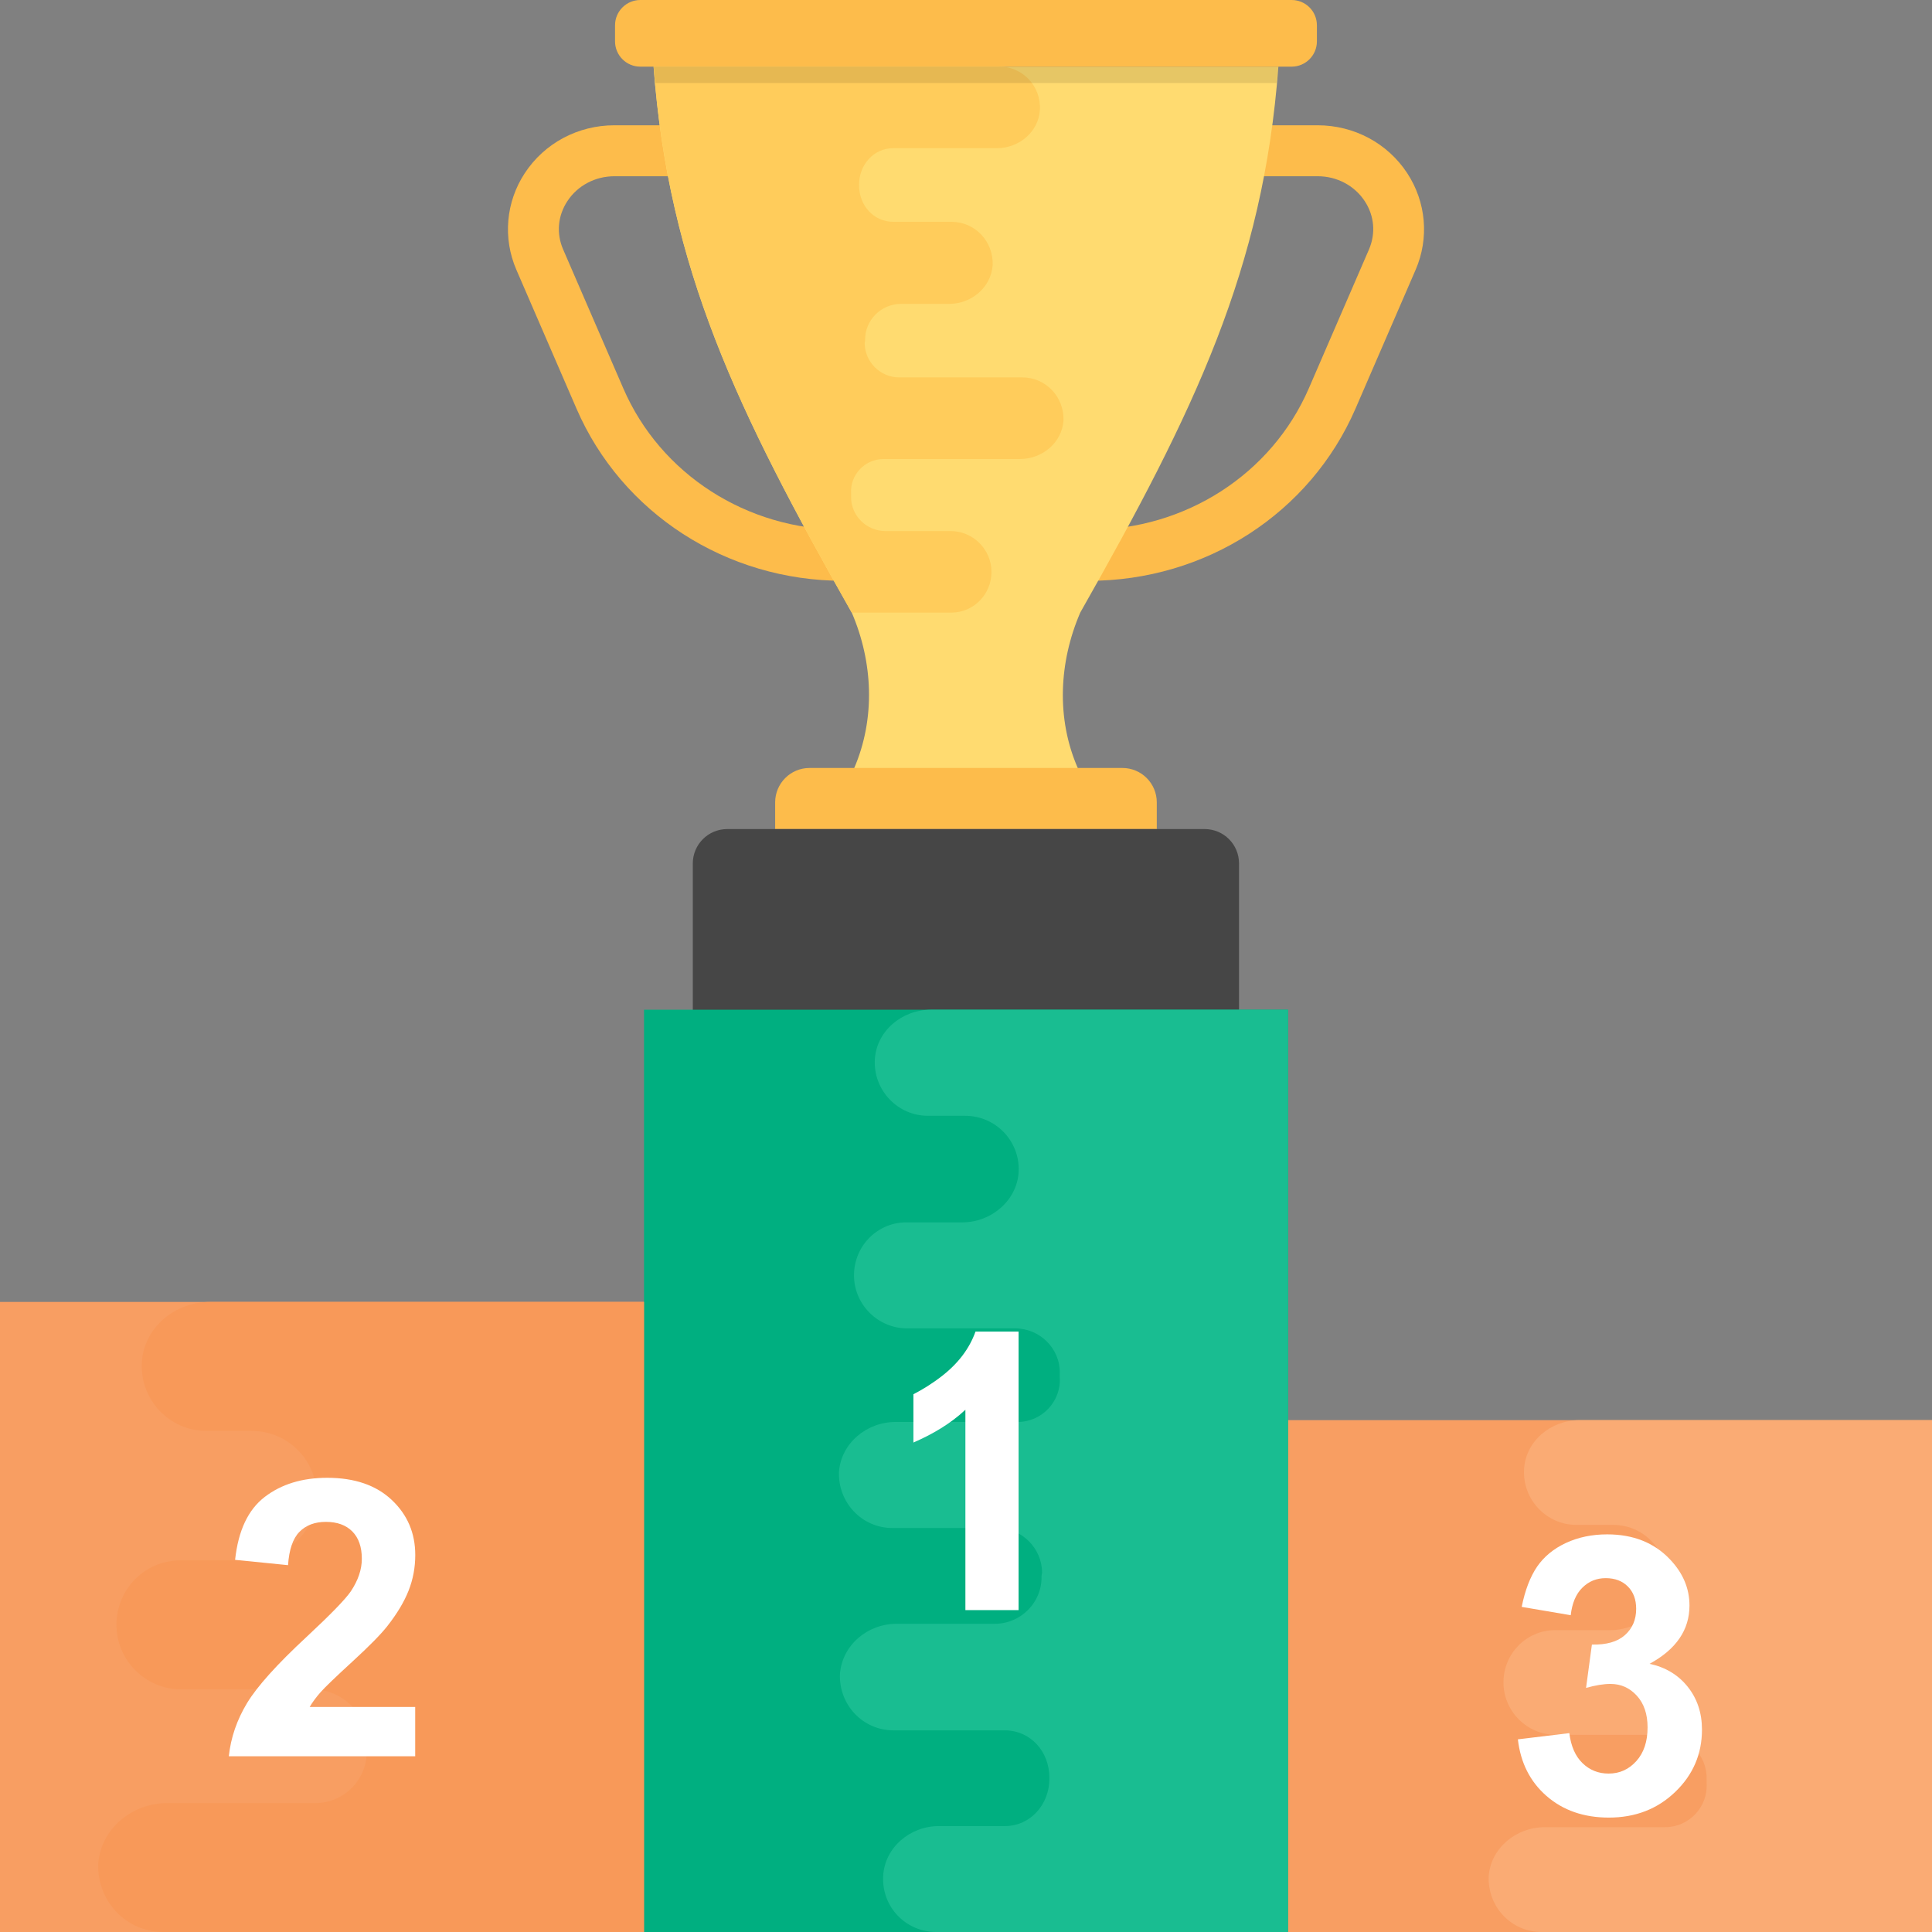 <?xml version="1.0"?>
<svg xmlns="http://www.w3.org/2000/svg" xmlns:xlink="http://www.w3.org/1999/xlink" version="1.1" id="Capa_1" x="0px" y="0px" viewBox="0 0 512 512" style="enable-background:new 0 0 512 512;" xml:space="preserve" width="512px" height="512px" class=""><rect x="0" y="0" width="512" height="512" fill="#808080" stroke="none"/><g><path style="fill:#FDBC4B;" d="M288.56,153.92h-65.12c-30.928,0-58.656-17.904-70.656-45.616l-15.936-36.8  c-3.632-8.384-2.8-17.968,2.224-25.616c5.216-7.952,14.096-12.688,23.76-12.688h186.336c9.664,0,18.544,4.736,23.76,12.688  c5.024,7.664,5.856,17.232,2.224,25.616l-15.936,36.8C347.216,136.016,319.488,153.92,288.56,153.92z M162.832,46.704  c-5.088,0-9.76,2.464-12.464,6.592c-2.56,3.888-2.976,8.576-1.12,12.832l15.936,36.8c9.856,22.752,32.736,37.472,58.272,37.472  h65.12c25.536,0,48.4-14.72,58.272-37.472l15.936-36.8c1.84-4.272,1.44-8.944-1.12-12.832c-2.72-4.128-7.376-6.592-12.464-6.592  C349.2,46.704,162.832,46.704,162.832,46.704z" data-original="#FDBC4B"/><path style="fill:#FFDB70;" d="M286.272,162.352c-5.648,13.136-6.384,28.08-0.64,41.216h-59.264  c5.648-13.136,5.008-28.08-0.64-41.216c-30.368-53.52-48.512-91.088-52.528-144.704h165.584  C334.784,71.248,316.64,108.816,286.272,162.352z" data-original="#FFDB70"/><path style="fill:#FDBC4B;" d="M297.44,203.52h-82.896c-5.04,0-9.12,4.08-9.12,9.12v7.072H306.56v-7.072  C306.56,207.6,302.48,203.52,297.44,203.52z" data-original="#FDBC4B"/><path style="fill:#464646;" d="M319.248,219.712H192.72c-5.04,0-9.12,4.08-9.12,9.12v39.68h144.752v-39.68  C328.368,223.792,324.288,219.712,319.248,219.712z" data-original="#464646" class=""/><path style="fill:#FDBC4B;" d="M342.304,0H169.696c-3.696,0-6.704,2.992-6.704,6.704v4.256c0,3.696,2.992,6.704,6.704,6.704h172.592  c3.696,0,6.704-2.992,6.704-6.704V6.704C348.992,2.992,346,0,342.304,0z" data-original="#FDBC4B"/><path style="fill:#FFCC5B;" d="M262.752,151.552c0-5.936-4.88-10.816-10.816-10.816h-17.264c-5.088,0-9.216-4.144-9.12-9.12v-0.848  c-0.32-4.88,3.6-9.12,8.592-9.12h36.144c5.936,0,11.136-4.352,11.552-10.176c0.208-6.256-4.672-11.456-10.912-11.456h-32.656  c-4.976,0-9.12-4.128-9.12-9.12l0.112-0.64v-0.08c-0.112-5.296,4.24-9.648,9.536-9.648h12.72c5.936,0,11.136-4.352,11.552-10.288  c0.208-6.256-4.672-11.456-10.912-11.456h-15.376c-5.296,0-9.12-4.352-9.12-9.648c0,0,0,0,0-0.112s0-0.112,0-0.112  c0-5.2,3.824-9.648,9.12-9.648h27.456c5.824,0,11.024-4.352,11.344-10.176c0.32-6.368-4.672-11.456-10.816-11.456h-91.552  c4.016,53.552,22.16,91.168,52.496,144.72c0,0,0.24,0,0.688,0c2.816,0,13.952,0,25.856,0  C258.08,162.256,262.752,157.488,262.752,151.552z" data-original="#FFCC5B"/><path style="opacity:0.1;fill:#010101;enable-background:new    ;" d="M338.288,22c0.128-1.472,0.368-2.848,0.48-4.352H173.216  c0.112,1.504,0.352,2.88,0.48,4.352H338.288z"/><rect y="345.024" style="fill:#F89E62;" width="170.672" height="166.976" data-original="#F89E62" class=""/><rect x="170.672" y="267.584" style="fill:#00AF80" width="170.672" height="244.416" data-original="#ED6362" class="" data-old_color="#ED6362"/><rect x="341.328" y="376.352" style="fill:#F89E62;" width="170.672" height="135.648" data-original="#F89E62" class=""/><path style="fill:#19BD91" d="M341.328,267.584H246.72c-7.712,0-14.464,5.648-14.88,13.232c-0.416,8.128,6.064,14.88,14.048,14.88  h9.872c8.128,0,14.608,6.752,14.192,14.88c-0.416,7.584-7.296,13.36-14.88,13.36h-15.12c-7.584,0.144-13.632,6.336-13.632,14.048  s6.336,14.048,14.048,14.048h28.624c6.608,0,11.984,5.376,11.856,11.856v1.104c0.416,6.336-4.688,11.84-11.168,11.84h-32.32  c-7.712,0-14.464,5.648-15.024,13.232c-0.272,8.128,6.064,14.88,14.192,14.88h27.776c6.48,0,11.856,5.376,11.856,11.856  l-0.144,0.832v0.144c0.144,6.896-5.504,12.544-12.4,12.544h-26c-7.712,0-14.464,5.648-15.024,13.36  c-0.272,8.128,6.064,14.88,14.192,14.88h29.456c6.896,0,11.856,5.648,11.856,12.544c0,0,0,0,0,0.144s0,0.144,0,0.144  c0,6.752-4.96,12.544-11.856,12.544h-17.456c-7.584,0-14.336,5.648-14.736,13.232c-0.432,8.224,6.048,14.832,14.048,14.832h93.248  V267.584H341.328z" data-original="#E95454" class="active-path" data-old_color="#E95454"/><path style="fill:#FAAB74;" d="M418.576,376.352c-7.616,0-14.288,5.568-14.688,13.056c-0.416,8.032,5.984,14.704,13.872,14.704h9.76  c8.032,0,14.416,6.672,14.016,14.688c-0.416,7.488-7.232,13.2-14.704,13.2h-14.928c-7.488,0.144-13.472,6.256-13.472,13.872  s6.256,13.872,13.872,13.872h28.272c6.528,0,11.84,5.312,11.696,11.696v1.088c0.416,6.256-4.624,11.696-11.024,11.696h-31.904  c-7.616,0-14.288,5.584-14.832,13.056c-0.272,8.048,5.984,14.72,14.016,14.72H512V376.352H418.576z" data-original="#FAAB74"/><path style="fill:#F89959;" d="M55.664,345.024c-9.376,0-17.584,6.864-18.08,16.08c-0.512,9.888,7.36,18.096,17.072,18.096h12  c9.888,0,17.76,8.208,17.248,18.08c-0.496,9.216-8.88,16.24-18.08,16.24H47.44c-9.216,0.176-16.576,7.712-16.576,17.088  s7.696,17.088,17.088,17.088h34.8c8.032,0,14.576,6.528,14.4,14.4v1.344c0.496,7.696-5.696,14.4-13.568,14.4H44.288  c-9.376,0-17.584,6.864-18.256,16.08C25.696,503.792,33.408,512,43.296,512h127.376V345.024H55.664z" data-original="#F89959" class=""/><g>
	<path style="fill:#FFFFFF;" d="M258.512,352.896c-1.6,4.48-4.56,8.4-8.88,11.76c-2.656,2.064-5.152,3.584-7.568,4.832v12.8   c5.088-2.224,9.792-4.96,13.776-8.688v53.088h14.096V352.88h-11.424V352.896z" data-original="#FFFFFF" class=""/>
	<path style="fill:#FFFFFF;" d="M110.032,452.336v13.088H60.64c0.528-4.944,2.144-9.632,4.816-14.064   c2.672-4.432,7.952-10.304,15.84-17.616c6.352-5.92,10.24-9.92,11.68-12.032c1.936-2.912,2.912-5.776,2.912-8.624   c0-3.136-0.848-5.552-2.528-7.248c-1.68-1.68-4.016-2.528-6.992-2.528c-2.944,0-5.28,0.88-7.024,2.656s-2.736,4.72-3.008,8.816   l-14.032-1.408c0.832-7.76,3.456-13.312,7.872-16.688c4.416-3.376,9.92-5.056,16.544-5.056c7.248,0,12.944,1.952,17.104,5.872   c4.144,3.904,6.224,8.768,6.224,14.592c0,3.312-0.592,6.464-1.776,9.456s-3.072,6.128-5.648,9.408   c-1.712,2.176-4.784,5.296-9.232,9.376s-7.264,6.784-8.448,8.128s-2.144,2.64-2.88,3.904h27.968V452.336z" data-original="#FFFFFF" class=""/>
	<path style="fill:#FFFFFF;" d="M402.256,460.944l13.632-1.648c0.432,3.472,1.6,6.128,3.504,7.968s4.208,2.752,6.912,2.752   c2.912,0,5.36-1.104,7.344-3.312s2.976-5.184,2.976-8.928c0-3.536-0.96-6.352-2.864-8.416c-1.904-2.08-4.224-3.104-6.976-3.104   c-1.808,0-3.968,0.352-6.464,1.056l1.552-11.488c3.808,0.096,6.72-0.72,8.72-2.48s3.008-4.08,3.008-6.992   c0-2.48-0.736-4.448-2.208-5.92c-1.472-1.472-3.424-2.208-5.872-2.208c-2.4,0-4.464,0.832-6.16,2.512   c-1.712,1.664-2.736,4.112-3.104,7.312l-12.992-2.208c0.896-4.448,2.272-8,4.08-10.656c1.824-2.656,4.368-4.752,7.616-6.272   c3.264-1.52,6.912-2.288,10.96-2.288c6.912,0,12.464,2.208,16.64,6.624c3.44,3.616,5.168,7.68,5.168,12.24   c0,6.448-3.52,11.6-10.576,15.44c4.208,0.896,7.584,2.928,10.096,6.064s3.792,6.928,3.792,11.376   c0,6.448-2.352,11.952-7.072,16.496s-10.576,6.816-17.6,6.816c-6.656,0-12.16-1.92-16.544-5.744   C405.488,472.144,402.96,467.136,402.256,460.944z" data-original="#FFFFFF" class=""/>
</g></g> </svg>
